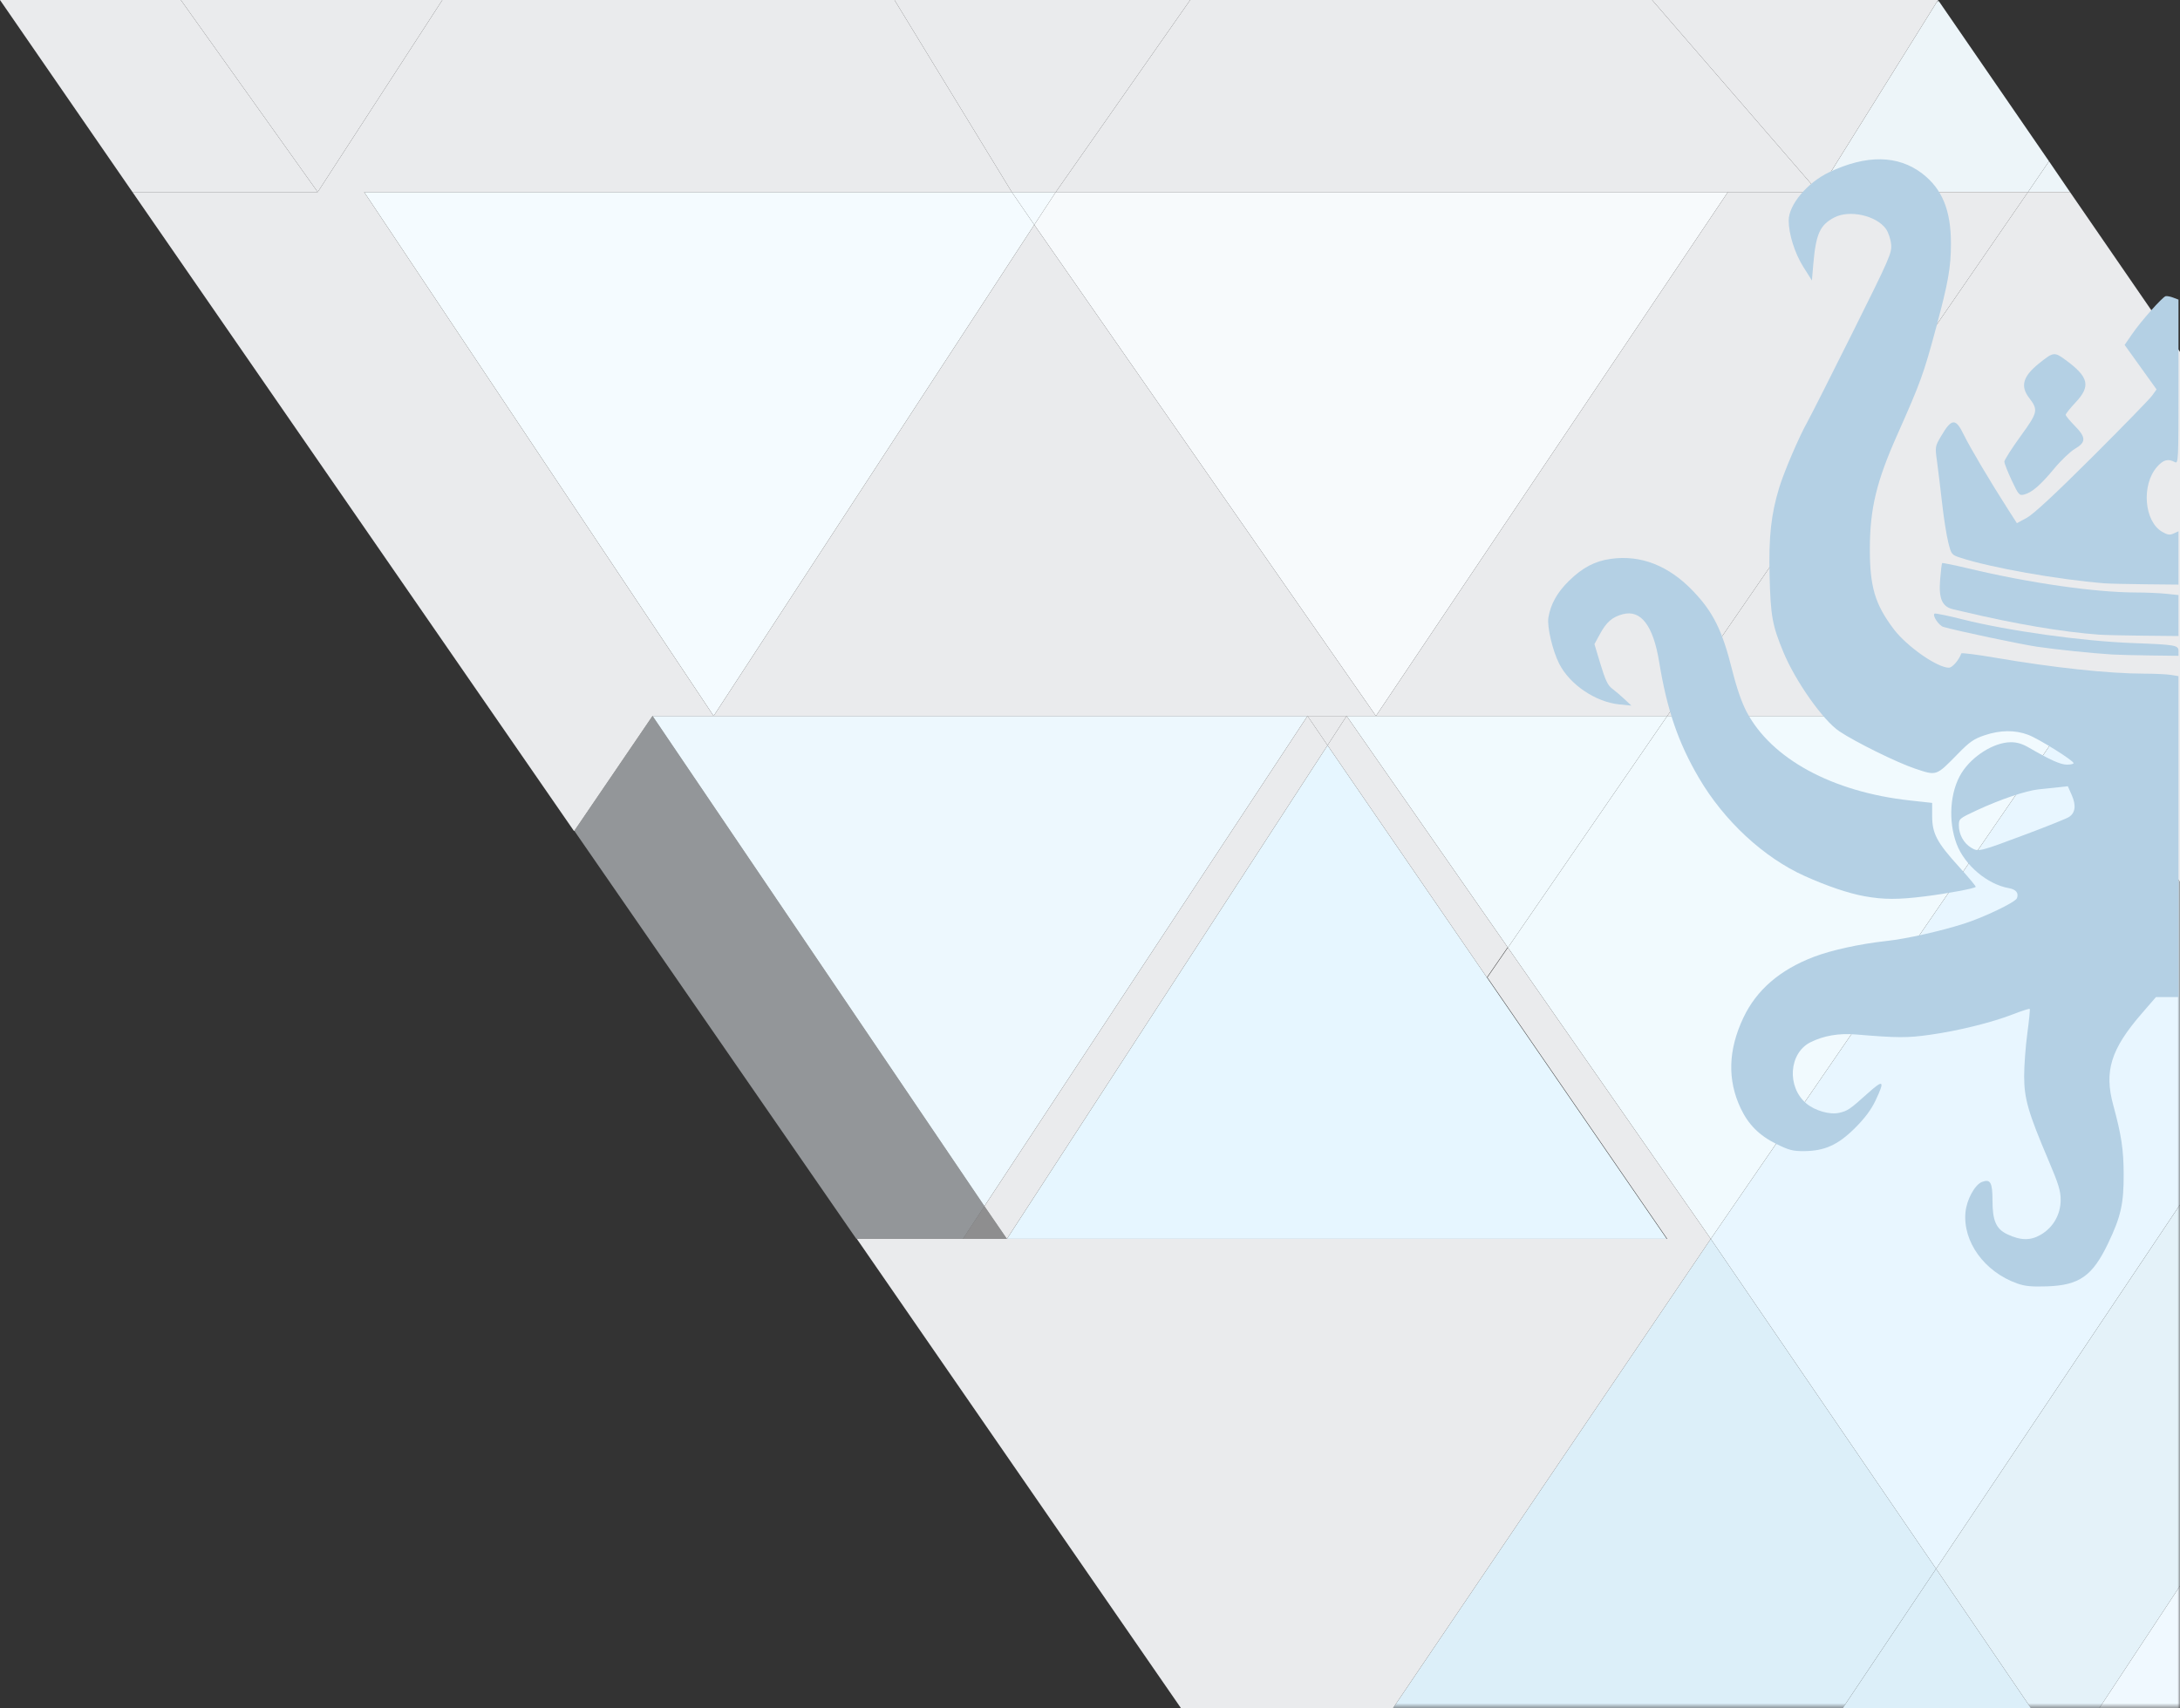 <?xml version="1.0" encoding="UTF-8" standalone="no"?>
<svg
   id="_图层_1"
   data-name=" 图层 1"
   viewBox="0 0 446 349.5"
   version="1.1"
   sodipodi:docname="background.svg"
   xml:space="preserve"
   inkscape:version="1.3.2 (091e20e, 2023-11-25, custom)"
   xmlns:inkscape="http://www.inkscape.org/namespaces/inkscape"
   xmlns:sodipodi="http://sodipodi.sourceforge.net/DTD/sodipodi-0.dtd"
   xmlns="http://www.w3.org/2000/svg"
   xmlns:svg="http://www.w3.org/2000/svg"><rect x="0" y="0" width="446" height="349.5" fill="#333333" stroke="none"/><sodipodi:namedview
     id="namedview39"
     pagecolor="#ffffff"
     bordercolor="#000000"
     borderopacity="0.25"
     inkscape:showpageshadow="2"
     inkscape:pageopacity="0.0"
     inkscape:pagecheckerboard="0"
     inkscape:deskcolor="#d1d1d1"
     inkscape:zoom="2.4703215"
     inkscape:cx="388.81578"
     inkscape:cy="191.67545"
     inkscape:window-width="2560"
     inkscape:window-height="1494"
     inkscape:window-x="-11"
     inkscape:window-y="1285"
     inkscape:window-maximized="1"
     inkscape:current-layer="g39" /><defs
     id="defs2"><style
       id="style1">
      .cls-1 {
        fill: #f0f9ff;
      }

      .cls-1, .cls-2, .cls-3, .cls-4, .cls-5, .cls-6, .cls-7, .cls-8, .cls-9, .cls-10, .cls-11, .cls-12, .cls-13, .cls-14, .cls-15, .cls-16, .cls-17 {
        stroke-width: 0px;
      }

      .cls-2 {
        fill: #dceff9;
      }

      .cls-3 {
        fill: none;
      }

      .cls-4 {
        fill: url(#_未命名的渐变_2);
      }

      .cls-5 {
        fill: #e6f6ff;
      }

      .cls-6 {
        fill: #f7fafc;
      }

      .cls-7 {
        fill: rgba(234, 235, 237, .5);
      }

      .cls-7, .cls-16 {
        fill-rule: evenodd;
      }

      .cls-8 {
        fill: #e4f2f9;
      }

      .cls-9 {
        fill: rgba(245, 251, 255, .5);
      }

      .cls-18 {
        clip-path: url(#clippath);
      }

      .cls-10 {
        fill: #f1fafe;
      }

      .cls-19 {
        mask: url(#mask);
      }

      .cls-11, .cls-16 {
        fill: #b4d0e4;
      }

      .cls-12 {
        fill: #edf5f9;
      }

      .cls-13 {
        fill: #eaebed;
      }

      .cls-14 {
        fill: #edf8fe;
      }

      .cls-15 {
        fill: #e8f6ff;
      }

      .cls-17 {
        fill: #f4fbff;
      }
    </style><clipPath
       id="clippath"><rect
         class="cls-3"
         width="446"
         height="349.5"
         id="rect1" /></clipPath><linearGradient
       id="_未命名的渐变_2"
       data-name="未命名的渐变 2"
       x1="314.07"
       y1="308.15"
       x2="137.29"
       y2="49.2"
       gradientUnits="userSpaceOnUse"><stop
         offset="0"
         stop-color="#fff"
         id="stop1" /><stop
         offset=".7"
         stop-color="#231815"
         id="stop2" /></linearGradient><mask
       id="mask"
       x="0"
       y="0"
       width="446"
       height="349.5"
       maskUnits="userSpaceOnUse"><rect
         class="cls-4"
         width="446"
         height="349.5"
         id="rect2" /></mask></defs><g
     class="cls-18"
     clip-path="url(#clippath)"
     id="g39"><g
       id="g38"><g
         id="g30"><path
           class="cls-2"
           d="M377,349.5h38.5l-19.4-28.5-19.1,28.5Z"
           id="path2" /><path
           class="cls-7"
           d="M206,253.5l-4.6-6.7-4.4,6.7h9Z"
           id="path3" /><g
           class="cls-19"
           mask="url(#mask)"
           id="g18"><g
             id="g17"><path
               class="cls-5"
               d="M206,253.5h135l-36.8-53.5-32.6-47.5-65.6,101Z"
               id="path4" /><path
               class="cls-2"
               d="M350,253.5l-65,96h92l19.1-28.5-46.1-67.5Z"
               id="path5" /><path
               class="cls-15"
               d="M423.5,146.5l-73.5,107,46.1,67.5,49.9-74.5v-66l-22.5-34Z"
               id="path6" /><path
               class="cls-8"
               d="M446,324.5v-78l-49.9,74.5,19.4,28.5h14l16.5-25Z"
               id="path7" /><path
               class="cls-1"
               d="M446,349.5v-25l-16.5,25h16.5Z"
               id="path8" /><path
               class="cls-14"
               d="M267.5,146.5h-134l67.9,100.3,66.1-100.3Z"
               id="path9" /><path
               class="cls-9"
               d="M175.2,253.5h21.8l4.4-6.7-67.9-100.3-16,23.5,57.7,83.5Z"
               id="path10" /><path
               class="cls-10"
               d="M281.5,146.5h-6l33,47.4,32.6-47.4h-59.6Z"
               id="path11" /><path
               class="cls-10"
               d="M350,253.5l73.5-107h-82.4l-32.6,47.4,41.5,59.6Z"
               id="path12" /><path
               class="cls-12"
               d="M419.2,33L396.5,0l-24.5,39.3h42.9l4.3-6.3h0Z"
               id="path13" /><path
               class="cls-12"
               d="M423.5,39.3l-4.3-6.3-4.3,6.3h8.6,0Z"
               id="path14" /><path
               class="cls-17"
               d="M74.5,39.3l71.5,107.2,65.6-100.5-4.6-6.7H74.5Z"
               id="path15" /><path
               class="cls-17"
               d="M216,39.3h-9l4.6,6.7,4.4-6.7Z"
               id="path16" /><path
               class="cls-6"
               d="M353.5,39.3h-137.5l-4.4,6.7,69.9,100.5s72-107.2,72-107.2Z"
               id="path17" /></g></g><path
           class="cls-13"
           d="M0,0l27.1,39.3h37.9L37,0H0Z"
           id="path18" /><path
           class="cls-13"
           d="M65,39.3L90.5,0h-53.5l28,39.3Z"
           id="path19" /><path
           class="cls-13"
           d="M117.5,170l16-23.5h12.5L74.5,39.3h132.5L183,0h-92.5l-25.5,39.3H27.1l90.3,130.7h.1Z"
           id="path20" /><path
           class="cls-13"
           d="M207,39.3h9L243.5,0h-60.5l24,39.3Z"
           id="path21" /><path
           class="cls-13"
           d="M216,39.3h156L338,0h-94.5l-27.5,39.3Z"
           id="path22" /><path
           class="cls-13"
           d="M267.5,146.5h14l-69.9-100.5-65.6,100.5h121.5Z"
           id="path23" /><path
           class="cls-13"
           d="M353.5,39.3l-72,107.2h59.6l73.8-107.2h-61.4Z"
           id="path24" /><path
           class="cls-13"
           d="M372,39.3L396.5,0h-58.5l34,39.3Z"
           id="path25" /><path
           class="cls-13"
           d="M446,180.5v-108.5l-22.5-32.7h-8.6l-73.8,107.2h82.4l22.5,34h0Z"
           id="path26" /><path
           class="cls-13"
           d="M241.5,349.5h43.5l65-96-41.5-59.6-4.2,6.1,36.8,53.5h-165.8l66.3,96h-.1Z"
           id="path27" /><path
           class="cls-13"
           d="M206,253.5l65.6-101-4.1-6-66.1,100.3,4.6,6.7Z"
           id="path28" /><path
           class="cls-13"
           d="M308.5,193.9l-33-47.4-3.9,6,32.6,47.5,4.2-6.1h.1Z"
           id="path29" /><path
           class="cls-13"
           d="M275.5,146.5h-8l4.1,6,3.9-6Z"
           id="path30" /></g></g><path
       style="fill:#b4d0e4;fill-opacity:1;stroke-width:0.405"
       d="m 412.664,262.61 c -6.68,-2.381 -11.139,-8.545 -10.551,-14.584 0.251,-2.576 1.919,-5.629 3.378,-6.184 1.724,-0.656 2.148,0.098 2.148,3.824 7.9e-4,4.116 0.746,5.807 3.035,6.889 2.737,1.293 4.746,1.318 6.851,0.084 2.541,-1.489 4.052,-4.135 4.059,-7.108 0.005,-1.851 -0.431,-3.271 -2.5,-8.139 -4.156,-9.779 -4.969,-12.596 -4.969,-17.214 0,-2.181 0.294,-6.126 0.654,-8.766 0.359,-2.64 0.578,-4.876 0.485,-4.969 -0.093,-0.093 -1.617,0.395 -3.386,1.083 -4.361,1.698 -11.275,3.406 -17.054,4.213 -4.661,0.651 -6.568,0.642 -15.117,-0.069 -3.486,-0.29 -6.603,0.244 -9.3,1.595 -4.416,2.212 -4.884,9.126 -0.848,12.522 1.748,1.471 4.803,2.348 6.693,1.922 1.763,-0.398 2.176,-0.679 5.866,-3.994 3.267,-2.936 3.561,-2.657 1.584,1.502 -0.877,1.845 -2.179,3.591 -4.149,5.561 -3.465,3.467 -6.214,4.722 -10.417,4.76 -2.315,0.021 -3.113,-0.186 -5.742,-1.485 -3.451,-1.706 -5.687,-3.944 -7.259,-7.266 -2.755,-5.825 -2.569,-11.971 0.561,-18.571 2.68,-5.65 7.425,-9.753 14.349,-12.408 3.644,-1.397 9.441,-2.665 14.946,-3.27 4.064,-0.446 10.876,-1.968 15.787,-3.526 4.102,-1.302 10.555,-4.397 10.868,-5.214 0.416,-1.085 -0.173,-1.806 -1.698,-2.08 -4.362,-0.782 -8.965,-4.672 -10.612,-8.968 -1.81,-4.72 -1.39,-10.828 1.005,-14.622 2.175,-3.445 6.579,-6.206 9.974,-6.253 1.33,-0.018 2.404,0.299 3.846,1.136 4.322,2.51 6.421,3.447 7.725,3.447 0.748,0 1.357,-0.137 1.353,-0.304 -0.011,-0.534 -7.11,-4.972 -9.261,-5.789 -2.708,-1.029 -5.74,-0.999 -8.96,0.088 -2.184,0.738 -3.05,1.34 -5.442,3.785 -4.498,4.598 -4.3,4.529 -8.783,3.032 -3.65,-1.219 -12.221,-5.446 -15.489,-7.638 -3.326,-2.231 -8.988,-10.261 -11.457,-16.248 -2.25,-5.456 -2.587,-7.318 -2.796,-15.447 -0.208,-8.064 0.288,-12.654 1.961,-18.152 0.98,-3.218 4.026,-10.34 5.715,-13.359 0.685,-1.225 4.872,-9.504 9.305,-18.398 7.644,-15.337 8.05,-16.269 7.878,-18.063 -0.1,-1.041 -0.576,-2.446 -1.059,-3.123 -1.963,-2.757 -7.482,-3.974 -10.587,-2.334 -2.946,1.556 -3.756,3.387 -4.289,9.693 l -0.27,3.195 -1.759,-2.79 c -1.745,-2.768 -2.993,-6.724 -2.993,-9.488 0,-3.212 3.801,-7.752 8.264,-9.869 7.647,-3.629 14.098,-3.54 19.061,0.265 4.067,3.117 5.87,7.505 5.87,14.286 0,4.91 -0.526,7.898 -3.035,17.238 -2.545,9.475 -3.165,11.185 -7.986,22.022 -4.221,9.49 -5.555,15.051 -5.567,23.214 -0.012,7.799 1.051,11.379 4.882,16.454 2.678,3.546 8.9,7.896 11.295,7.896 0.694,0 2.058,-1.574 2.534,-2.923 0.057,-0.16 3.2,0.238 6.984,0.884 11.952,2.042 23.129,3.24 30.36,3.254 2.226,0.004 4.731,0.121 5.566,0.259 l 1.518,0.251 7.4e-4,32.837 7.4e-4,32.837 h -2.306 -2.306 l -2.974,3.441 c -6.255,7.237 -7.646,11.739 -5.764,18.648 1.674,6.143 2.119,9.089 2.137,14.141 0.022,6.058 -0.573,8.699 -3.192,14.168 -3.204,6.691 -5.884,8.573 -12.516,8.791 -3.139,0.103 -4.51,-0.032 -6.107,-0.601 z m 2.212,-92.046 c 4.146,-1.556 7.926,-3.079 8.4,-3.384 1.31,-0.845 1.51,-2.385 0.583,-4.48 l -0.806,-1.821 -2.04,0.218 c -1.122,0.12 -2.925,0.312 -4.007,0.427 -2.537,0.269 -7.8,2.055 -12.52,4.248 -3.633,1.688 -3.729,1.768 -3.729,3.111 0,1.841 0.98,3.636 2.485,4.552 1.515,0.921 1.552,0.912 11.633,-2.87 z"
       id="path57" /><path
       style="fill:#b4d0e4;fill-opacity:1;stroke-width:0.405"
       d="m 381.415,183.377 c -3.25,-0.589 -7.601,-2.062 -12.2,-4.13 -8.377,-3.768 -16.477,-11.275 -21.617,-20.035 -4.249,-7.243 -6.549,-13.95 -8.161,-23.804 -1.216,-7.43 -3.744,-10.726 -7.459,-9.726 -2.136,0.575 -3.318,1.603 -4.644,4.039 l -1.131,2.079 1.246,4.132 c 0.964,3.195 1.494,4.315 2.34,4.941 0.601,0.445 1.741,1.416 2.533,2.158 l 1.44,1.348 -2.429,-0.238 c -4.875,-0.478 -10.161,-4.045 -12.341,-8.328 -1.356,-2.664 -2.517,-7.619 -2.212,-9.444 0.464,-2.776 1.828,-5.201 4.252,-7.558 2.768,-2.691 5.257,-3.997 8.487,-4.454 6.15,-0.869 11.868,1.362 16.861,6.582 4.133,4.32 5.969,8.033 8.005,16.183 0.899,3.597 1.932,6.593 2.928,8.488 5.072,9.653 17.53,16.429 33.416,18.175 l 4.565,0.502 v 2.664 c 0,3.592 0.963,5.422 5.456,10.368 1.995,2.196 3.552,4.068 3.46,4.16 -0.336,0.336 -5.798,1.354 -10.318,1.923 -5.545,0.698 -8.528,0.692 -12.476,-0.024 z"
       id="path58" /><path
       style="fill:#b4d0e4;fill-opacity:1;stroke-width:0.405"
       d="m 432.13,133.922 c -4.077,-0.252 -11.437,-1.013 -15.34,-1.587 -3.391,-0.499 -16.186,-3.202 -19.186,-4.054 -0.946,-0.268 -2.352,-2.394 -1.804,-2.727 0.166,-0.101 2.714,0.424 5.663,1.166 9.407,2.368 24.526,4.474 34.918,4.862 8.704,0.326 9.311,0.431 9.311,1.623 v 0.987 l -5.768,-0.073 c -3.173,-0.04 -6.679,-0.129 -7.793,-0.198 z"
       id="path59" /><path
       style="fill:#b4d0e4;fill-opacity:1;stroke-width:0.405"
       d="m 429.499,129.868 c -7.697,-0.572 -17.145,-2.178 -28.089,-4.776 -0.247,-0.059 -1.06,-0.248 -1.807,-0.42 -2.269,-0.523 -2.994,-2.164 -2.678,-6.065 0.144,-1.781 0.328,-3.306 0.409,-3.388 0.081,-0.082 2.479,0.406 5.328,1.084 12.618,3.005 25.967,4.92 34.368,4.93 2.027,0.002 4.805,0.121 6.173,0.264 l 2.488,0.26 v 4.193 4.193 l -7.185,-0.071 c -3.952,-0.039 -8.005,-0.132 -9.007,-0.206 z"
       id="path60" /><path
       style="fill:#b4d0e4;fill-opacity:1;stroke-width:0.405"
       d="m 430.511,119.353 c -9.577,-0.776 -23.259,-3.206 -29.405,-5.224 -1.85,-0.607 -1.888,-0.655 -2.522,-3.179 -0.354,-1.409 -0.919,-4.999 -1.254,-7.977 -0.336,-2.978 -0.802,-6.807 -1.035,-8.51 -0.422,-3.077 -0.417,-3.107 0.851,-5.262 2.143,-3.642 2.965,-3.684 4.623,-0.238 1.179,2.451 5.559,9.835 9.113,15.365 l 1.749,2.721 2.032,-1.102 c 1.361,-0.738 5.782,-4.843 13.396,-12.436 6.25,-6.234 11.764,-11.897 12.252,-12.585 l 0.889,-1.25 -3.265,-4.55 -3.265,-4.55 1.551,-2.252 c 1.811,-2.63 6.173,-7.551 6.845,-7.721 0.255,-0.065 0.95,0.067 1.544,0.294 l 1.081,0.411 v 16.824 c 0,16.508 -0.015,16.816 -0.783,16.405 -1.36,-0.728 -2.334,-0.462 -3.606,0.987 -3.246,3.696 -2.641,11.179 1.076,13.312 1.085,0.623 1.531,0.684 2.328,0.322 l 0.985,-0.449 v 5.456 5.456 l -6.78,-0.068 c -3.729,-0.037 -7.509,-0.127 -8.4,-0.199 z"
       id="path61" /><path
       style="fill:#b4d0e4;fill-opacity:1;stroke-width:0.405"
       d="m 411.56,98.274 c -0.821,-1.749 -1.492,-3.464 -1.492,-3.812 0,-0.347 1.475,-2.669 3.279,-5.158 3.608,-4.981 3.698,-5.389 1.76,-7.93 -1.806,-2.367 -1.23,-4.369 2.004,-6.974 2.998,-2.414 3.173,-2.438 5.48,-0.744 4.756,3.491 5.192,5.337 2.05,8.683 -1.113,1.186 -2.024,2.326 -2.024,2.534 0,0.208 0.82,1.209 1.822,2.226 2.364,2.398 2.38,3.377 0.078,4.726 -0.959,0.562 -2.885,2.402 -4.28,4.089 -2.78,3.36 -4.554,4.885 -6.146,5.283 -0.969,0.242 -1.136,0.05 -2.53,-2.921 z"
       id="path62" /></g></svg>
